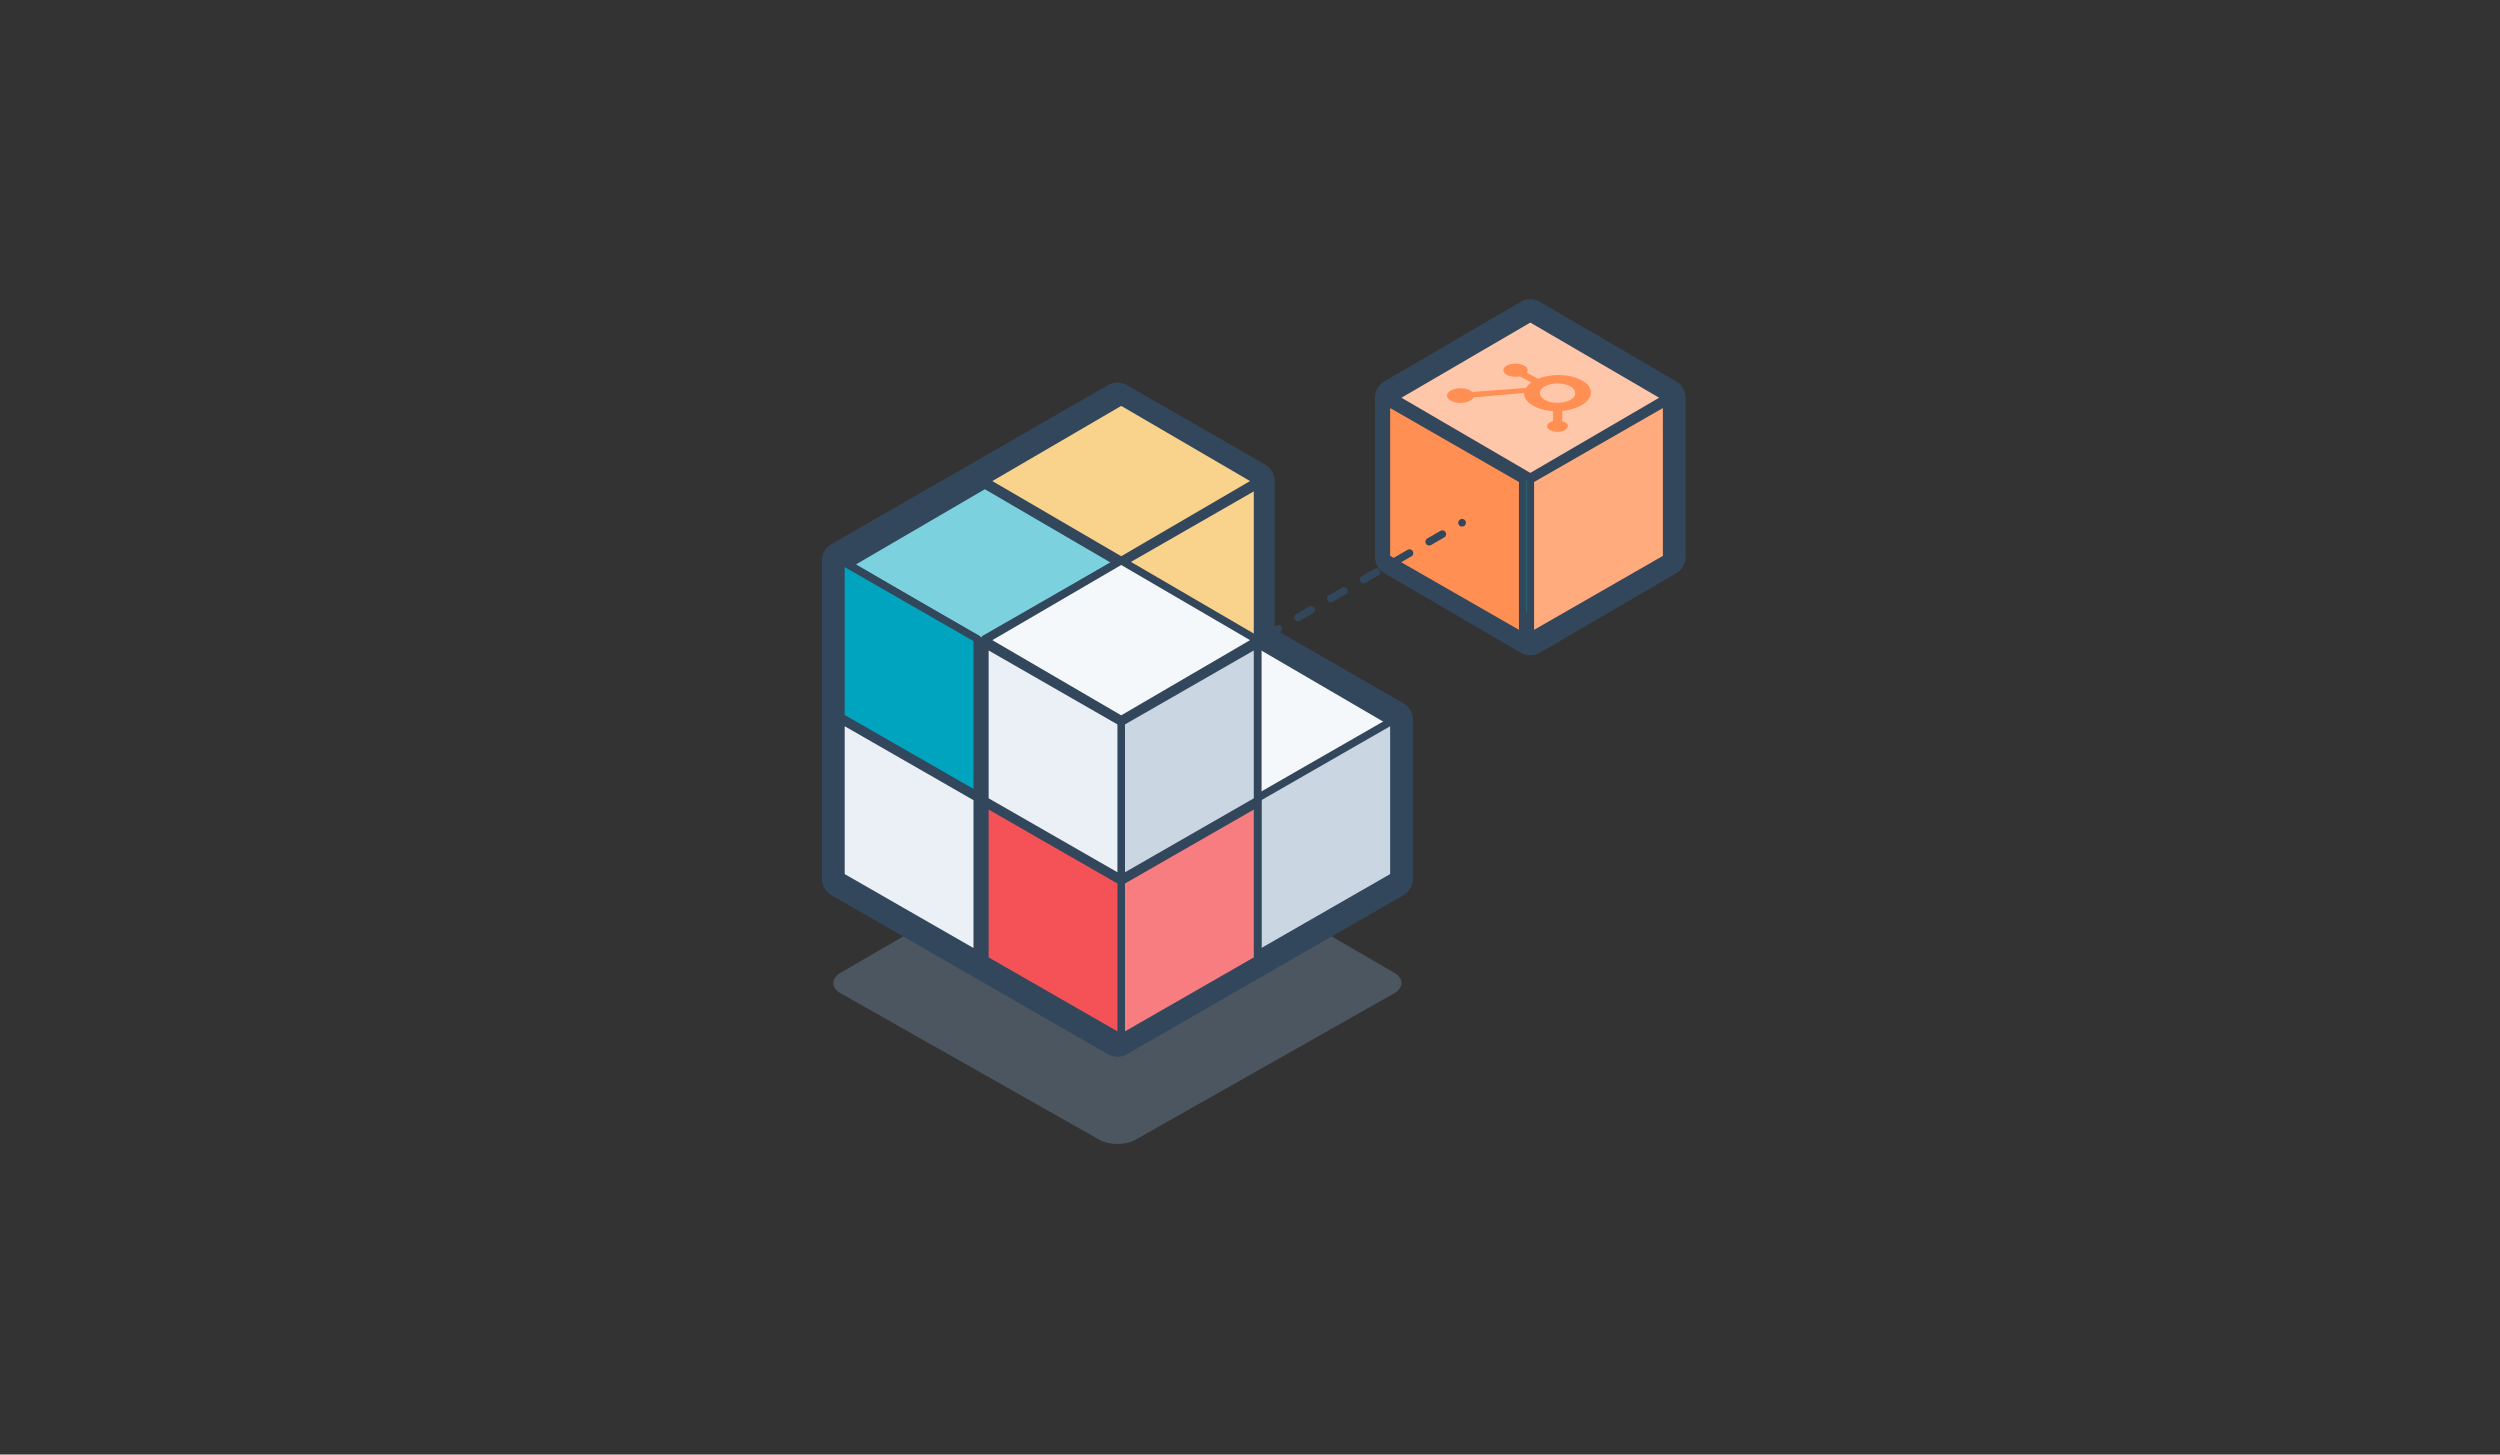 <?xml version="1.0" encoding="UTF-8"?>
<svg width="330px" height="192px" viewBox="0 0 330 192" version="1.1" xmlns="http://www.w3.org/2000/svg" xmlns:xlink="http://www.w3.org/1999/xlink">
    <rect x="0" y="0" width="330" height="192" fill="#333333" stroke="none"/>
    <title>Slice 1</title>
    <g id="Page-1" stroke="none" stroke-width="1" fill="none" fill-rule="evenodd">
        <rect id="Rectangle" x="0" y="0" width="330" height="192"></rect>
        <g id="integrations-illustration-1" transform="translate(110, 42)">
            <path d="M39.872,66.568 C38.567,65.811 36.433,65.811 35.128,66.568 L0.974,86.399 C-0.33,87.156 -0.324,88.384 0.988,89.128 L35.113,108.443 C36.426,109.186 38.574,109.186 39.887,108.443 L74.012,89.128 C75.324,88.384 75.33,87.156 74.026,86.399 L39.872,66.567 L39.872,66.568 Z" id="Path" fill="#7B97B7" fill-rule="nonzero" opacity="0.35"></path>
            <polygon id="Path" fill="#00BEA5" fill-rule="nonzero" points="55.751 42.5 55.751 21.499 37.501 11 19.252 21.5 19.252 21.502 19.249 21.5 1 32 1 73.999 19.249 84.5 37.499 95 55.748 84.5 55.751 84.501 74 74 74 53"></polygon>
            <polygon id="Path" stroke="#33475C" stroke-width="5" stroke-linecap="round" stroke-linejoin="round" points="55.751 42.5 55.751 21.499 37.501 11 19.252 21.5 19.252 21.502 19.249 21.5 1 32 1 73.999 19.249 84.5 37.499 95 55.748 84.5 55.751 84.501 74 74 74 53"></polygon>
            <polygon id="Path" fill="#F5F8FA" fill-rule="nonzero" points="38 53.5 56.001 43 74 53.5 56.001 64"></polygon>
            <polygon id="Path" stroke="#33475C" stroke-linecap="round" stroke-linejoin="round" points="38 53.5 56.001 43 74 53.5 56.001 64"></polygon>
            <polygon id="Path" fill="#CBD6E3" fill-rule="nonzero" points="56 63.334 56 84 74 73.666 74 53"></polygon>
            <polygon id="Path" stroke="#33475C" stroke-linecap="round" stroke-linejoin="round" points="56 63.334 56 84 74 73.666 74 53"></polygon>
            <polygon id="Path" fill="#9DB2C9" fill-rule="nonzero" points="38 53 56 63.333 56 84 38.001 73.666"></polygon>
            <polygon id="Path" stroke="#33475C" stroke-linecap="round" stroke-linejoin="round" points="38 53 56 63.333 56 84 38.001 73.666"></polygon>
            <polygon id="Path" fill="#E4EAEF" fill-rule="nonzero" points="20 42.499 38 32 56 42.5 38 53"></polygon>
            <polygon id="Path" stroke="#33475C" stroke-linecap="round" stroke-linejoin="round" points="20 42.499 38 32 56 42.5 38 53"></polygon>
            <polygon id="Path" fill="#CBD6E3" fill-rule="nonzero" points="38 53.333 38 74 56 63.667 56 43"></polygon>
            <polygon id="Path" stroke="#33475C" stroke-linecap="round" stroke-linejoin="round" points="38 53.333 38 74 56 63.667 56 43"></polygon>
            <polygon id="Path" fill="#9DB2C9" fill-rule="nonzero" points="20 43 38 53.333 38 74 20 63.667"></polygon>
            <polygon id="Path" stroke="#33475C" stroke-linecap="round" stroke-linejoin="round" points="20 43 38 53.333 38 74 20 63.667"></polygon>
            <polygon id="Path" fill="#F9D28C" fill-rule="nonzero" points="20 21.5 38 11 56 21.5 38 32"></polygon>
            <polygon id="Path" stroke="#33475C" stroke-linecap="round" stroke-linejoin="round" points="20 21.5 38 11 56 21.5 38 32"></polygon>
            <polygon id="Path" fill="#F9D28C" fill-rule="nonzero" points="38 32.333 38 53 56 42.667 56 22"></polygon>
            <polygon id="Path" stroke="#33475C" stroke-linecap="round" stroke-linejoin="round" points="38 32.333 38 53 56 42.667 56 22"></polygon>
            <polygon id="Path" fill="#9DB2C9" fill-rule="nonzero" points="20 22 38 32.333 38 53 20 42.667"></polygon>
            <polygon id="Path" stroke="#33475C" stroke-linecap="round" stroke-linejoin="round" points="20 22 38 32.333 38 53 20 42.667"></polygon>
            <polygon id="Path" fill="#E4EAEF" fill-rule="nonzero" points="2 53.5 20 43 38 53.5 20 64"></polygon>
            <polygon id="Path" stroke="#33475C" stroke-linecap="round" stroke-linejoin="round" points="2 53.5 20 43 38 53.5 20 64"></polygon>
            <polygon id="Path" fill="#CBD6E3" fill-rule="nonzero" points="20 63.332 20 84 38 73.664 38 53"></polygon>
            <polygon id="Path" stroke="#33475C" stroke-linecap="round" stroke-linejoin="round" points="20 63.332 20 84 38 73.664 38 53"></polygon>
            <polygon id="Path" fill="#EAF0F6" fill-rule="nonzero" points="1 53 19 63.333 19 84 1 73.667"></polygon>
            <polygon id="Path" stroke="#33475C" stroke-linecap="round" stroke-linejoin="round" points="1 53 19 63.333 19 84 1 73.667"></polygon>
            <polygon id="Path" fill="#7CD1DF" fill-rule="nonzero" points="2 32.5 20 22 38 32.5 20 43"></polygon>
            <polygon id="Path" stroke="#33475C" stroke-linecap="round" stroke-linejoin="round" points="2 32.5 20 22 38 32.5 20 43"></polygon>
            <polygon id="Path" fill="#CBD6E3" fill-rule="nonzero" points="20 42.333 20 63 38 52.667 38 32"></polygon>
            <polygon id="Path" stroke="#33475C" stroke-linecap="round" stroke-linejoin="round" points="20 42.333 20 63 38 52.667 38 32"></polygon>
            <polygon id="Path" fill="#00A4BF" fill-rule="nonzero" points="1 32 19 42.333 19 63 1 52.667"></polygon>
            <polygon id="Path" stroke="#33475C" stroke-linecap="round" stroke-linejoin="round" points="1 32 19 42.333 19 63 1 52.667"></polygon>
            <polygon id="Path" fill="#E4EAEF" fill-rule="nonzero" points="20 63.499 38 53 56 63.499 38 74"></polygon>
            <polygon id="Path" stroke="#33475C" stroke-linecap="round" stroke-linejoin="round" points="20 63.499 38 53 56 63.499 38 74"></polygon>
            <polygon id="Path" fill="#F77D81" fill-rule="nonzero" points="38 74.333 38 95 56 84.667 56 64"></polygon>
            <polygon id="Path" stroke="#33475C" stroke-linecap="round" stroke-linejoin="round" points="38 74.333 38 95 56 84.667 56 64"></polygon>
            <polygon id="Path" fill="#F55257" fill-rule="nonzero" points="20 64 38 74.335 38 95 20 84.664"></polygon>
            <polygon id="Path" stroke="#33475C" stroke-linecap="round" stroke-linejoin="round" points="20 64 38 74.335 38 95 20 84.664"></polygon>
            <polygon id="Path" fill="#F5F8FA" fill-rule="nonzero" points="20 42.5 38 32 56 42.5 38 53"></polygon>
            <polygon id="Path" stroke="#33475C" stroke-linecap="round" stroke-linejoin="round" points="20 42.5 38 32 56 42.5 38 53"></polygon>
            <polygon id="Path" fill="#CBD6E3" fill-rule="nonzero" points="38 53.333 38 74 56 63.667 56 43"></polygon>
            <polygon id="Path" stroke="#33475C" stroke-linecap="round" stroke-linejoin="round" points="38 53.333 38 74 56 63.667 56 43"></polygon>
            <polygon id="Path" fill="#EAF0F6" fill-rule="nonzero" points="20 43 38 53.333 38 74 20 63.667"></polygon>
            <polygon id="Path" stroke="#33475C" stroke-linecap="round" stroke-linejoin="round" points="20 43 38 53.333 38 74 20 63.667"></polygon>
            <polygon id="Path" fill="#00BEA5" fill-rule="nonzero" points="92.002 0 74 10.5 74 31.499 92 42 110 31.499 110 10.5"></polygon>
            <polygon id="Path" stroke="#33475C" stroke-width="5" stroke-linecap="round" stroke-linejoin="round" points="92.002 0 74 10.5 74 31.499 92 42 110 31.499 110 10.5"></polygon>
            <polygon id="Path" fill="#FFC7AA" fill-rule="nonzero" points="74 10.5 92 0 110 10.5 92 21"></polygon>
            <polygon id="Path" stroke="#33475C" stroke-linecap="round" stroke-linejoin="round" points="74 10.5 92 0 110 10.5 92 21"></polygon>
            <polygon id="Path" fill="#FFAB7D" fill-rule="nonzero" points="92 21.333 92 42 110 31.667 110 11"></polygon>
            <polygon id="Path" stroke="#33475C" stroke-linecap="round" stroke-linejoin="round" points="92 21.333 92 42 110 31.667 110 11"></polygon>
            <polygon id="Path" fill="#FF8F52" fill-rule="nonzero" points="73 11 91 21.333 91 42 73 31.666"></polygon>
            <polygon id="Path" stroke="#33475C" stroke-linecap="round" stroke-linejoin="round" points="73 11 91 21.333 91 42 73 31.666"></polygon>
            <line x1="57" y1="42" x2="83" y2="27" id="Path" stroke="#33475C" stroke-linecap="round" stroke-linejoin="round" stroke-dasharray="2,3,0,0"></line>
            <path d="M97.912,9.814 C97.985,10.161 97.775,10.507 97.337,10.762 L97.265,10.801 C97.012,10.941 96.699,11.045 96.355,11.104 C95.96,11.174 95.538,11.187 95.131,11.142 C94.733,11.112 94.362,11.014 94.071,10.862 L93.986,10.816 C93.706,10.668 93.498,10.483 93.386,10.28 C93.257,10.061 93.238,9.824 93.329,9.598 C93.407,9.375 93.61,9.17 93.907,9.01 L93.935,8.995 C94.204,8.846 94.533,8.734 94.897,8.67 C95.276,8.607 95.679,8.597 96.068,8.641 C96.455,8.687 96.817,8.781 97.124,8.917 C97.188,8.946 97.241,8.973 97.299,9.004 C97.688,9.222 97.908,9.511 97.912,9.814 M96.849,7.585 C96.104,7.48 95.32,7.482 94.577,7.59 C94.013,7.669 93.486,7.808 93.025,7.999 L91.529,7.188 C91.772,6.868 91.632,6.499 91.174,6.258 C90.554,5.917 89.544,5.914 88.916,6.25 C88.288,6.586 88.281,7.134 88.9,7.475 L88.916,7.484 C89.361,7.733 90.04,7.808 90.63,7.676 L92.126,8.488 C91.817,8.704 91.579,8.949 91.423,9.211 L84.327,9.741 C84.249,9.665 84.154,9.595 84.043,9.533 C83.347,9.156 82.219,9.155 81.523,9.533 C80.827,9.91 80.826,10.521 81.521,10.9 C82.216,11.278 83.344,11.279 84.04,10.901 C84.268,10.777 84.428,10.622 84.503,10.451 L84.965,10.416 L91.187,9.869 C91.172,10.07 91.205,10.269 91.287,10.465 C91.442,10.867 91.808,11.237 92.34,11.529 L92.455,11.591 C92.823,11.794 93.254,11.96 93.729,12.081 C94.133,12.182 94.564,12.246 95.006,12.271 L95.006,13.578 C94.317,13.75 94.018,14.193 94.337,14.566 C94.655,14.941 95.472,15.103 96.16,14.932 C96.849,14.758 97.149,14.315 96.831,13.941 C96.702,13.792 96.487,13.669 96.218,13.594 L96.218,12.246 C96.51,12.216 96.794,12.17 97.068,12.109 C97.651,11.985 98.182,11.796 98.624,11.554 L98.712,11.509 C99.781,10.929 100.228,10.092 99.888,9.292 C99.727,8.883 99.351,8.509 98.809,8.213 L98.782,8.198 C98.25,7.905 97.582,7.693 96.849,7.585" id="Shape" fill="#FF8F52" fill-rule="nonzero"></path>
        </g>
    </g>
</svg>